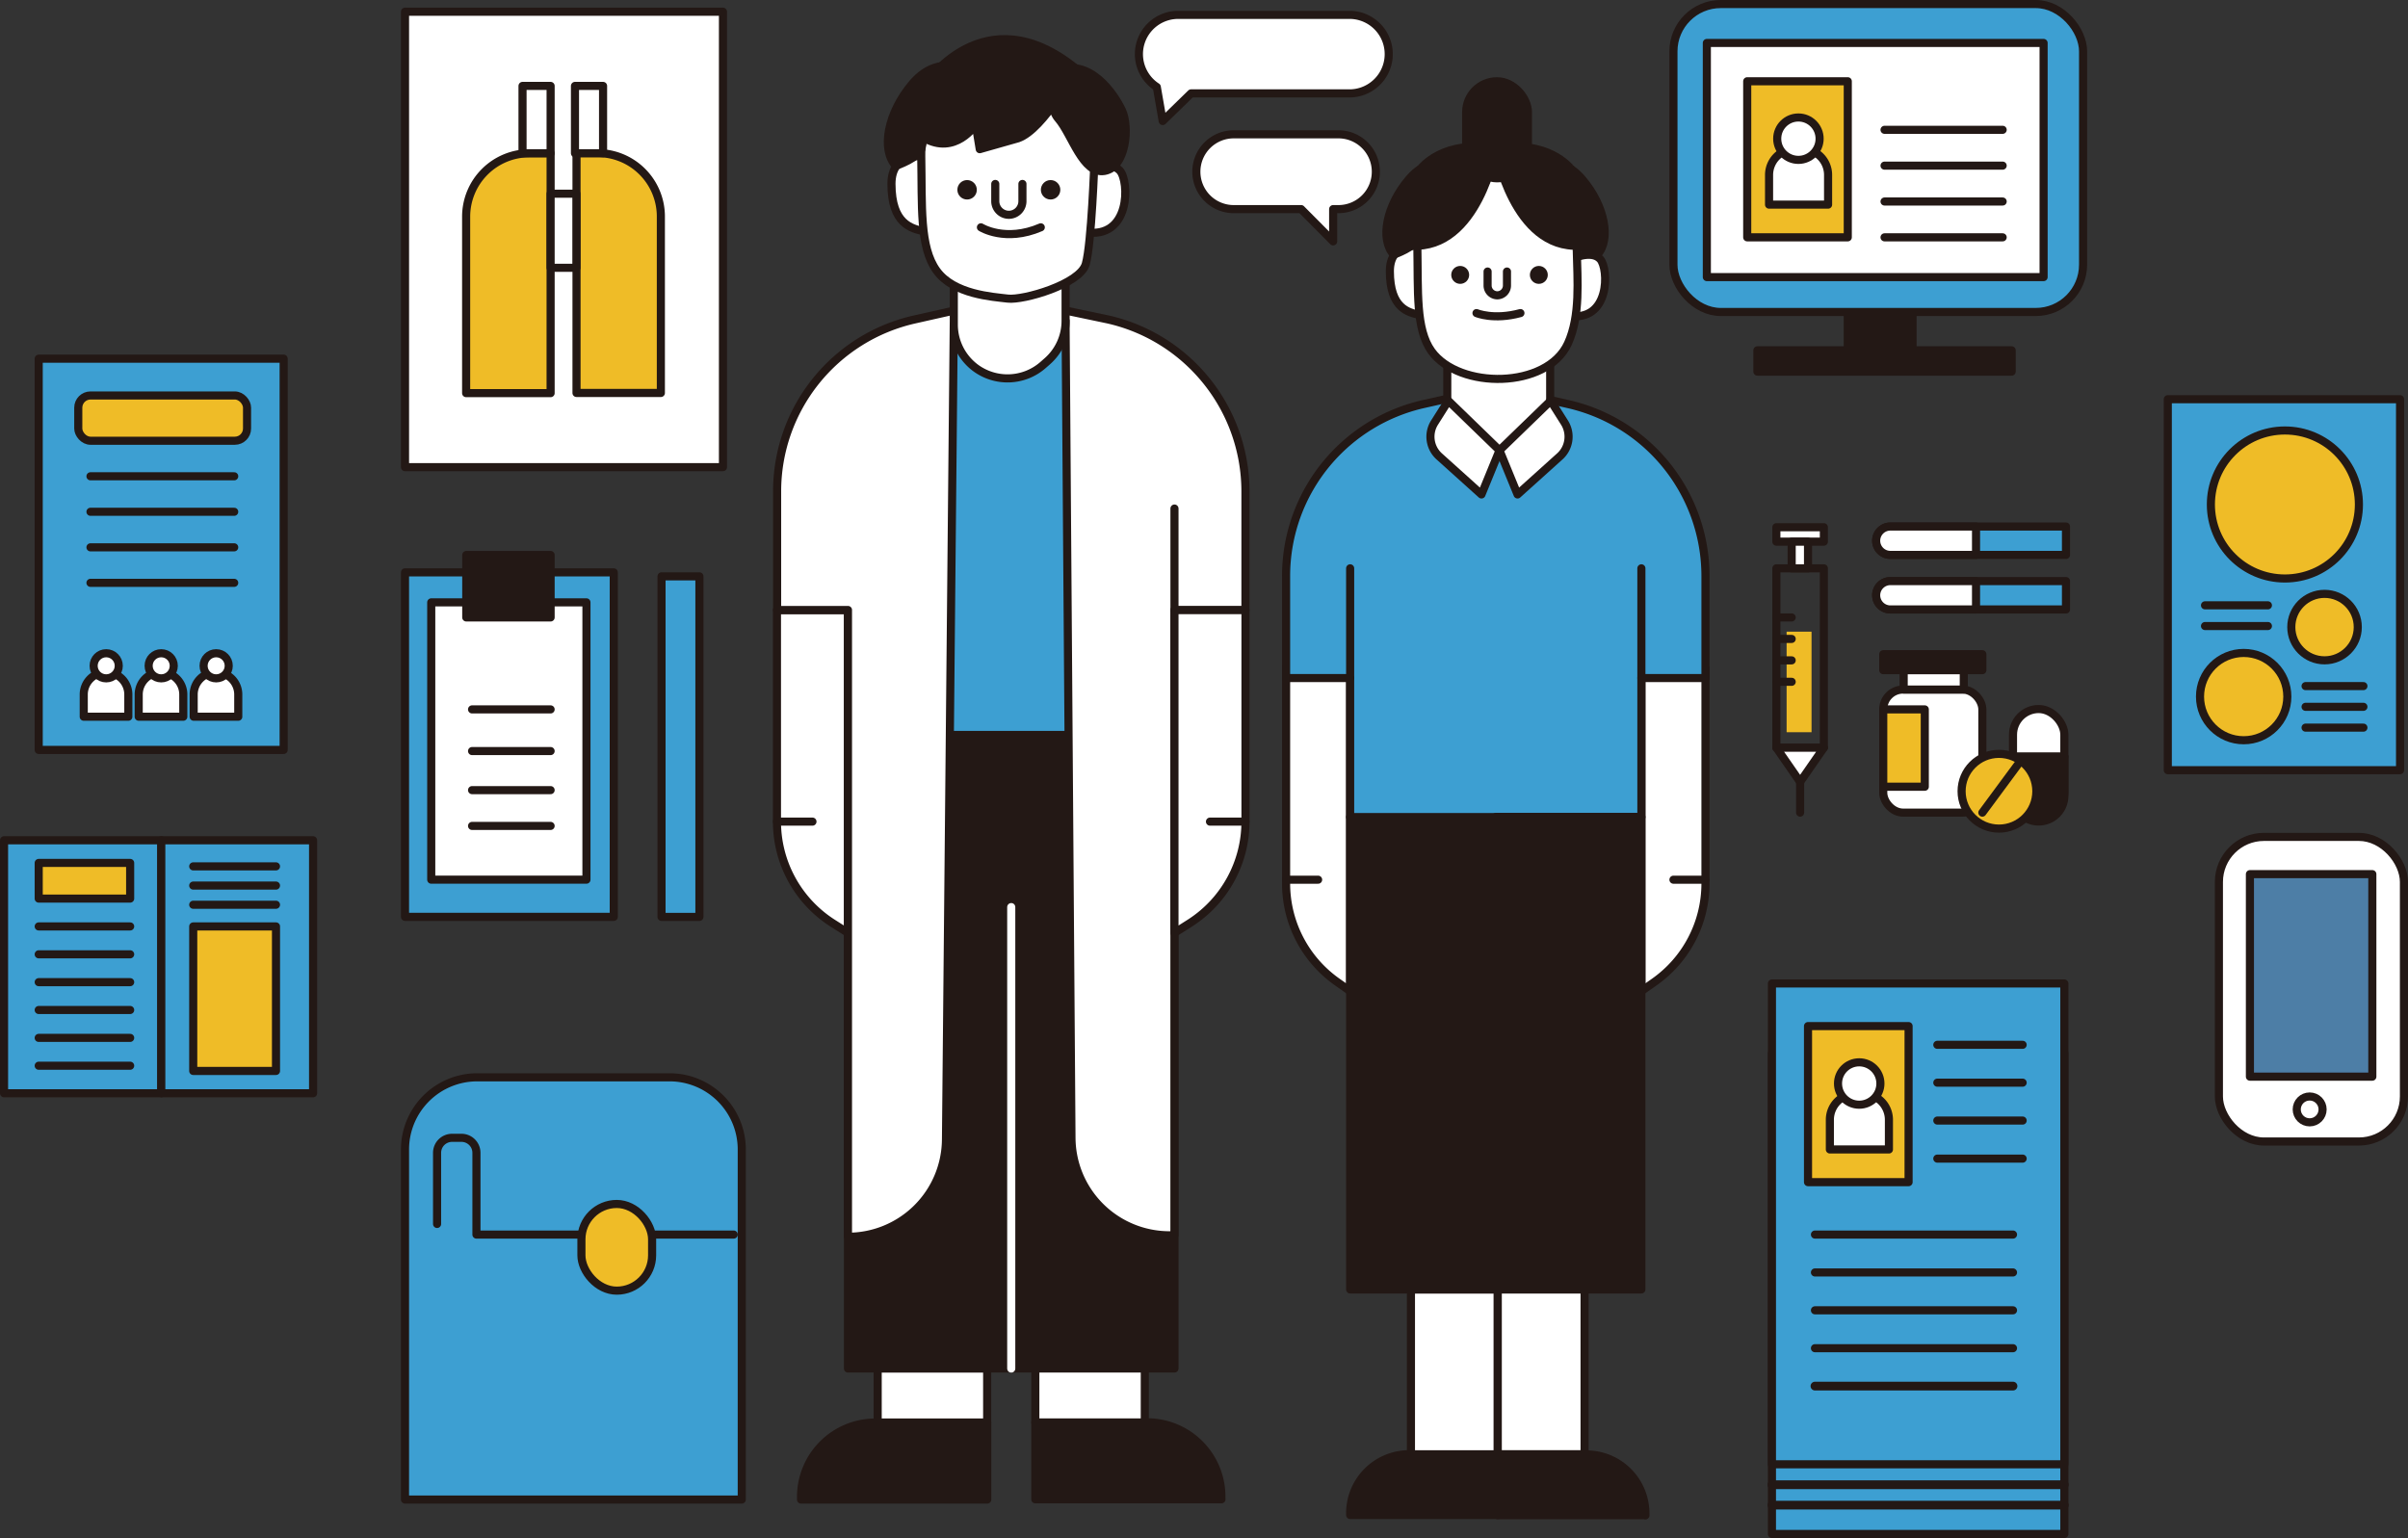 <svg id="圖層_1" data-name="圖層 1" xmlns="http://www.w3.org/2000/svg" viewBox="0 0 594.07 379.5"><rect x="0" y="0" width="594.07" height="379.5" fill="#333333" stroke="none"/><rect x="440.77" y="155.86" width="6.15" height="24.81" fill="#efbc27"/><rect x="438.24" y="130.09" width="11.72" height="3.56" stroke-width="2" stroke="#231815" stroke-linecap="round" stroke-linejoin="round" fill="#fff"/><rect x="438.24" y="140.23" width="11.72" height="44.26" stroke-width="2" stroke="#231815" stroke-linecap="round" stroke-linejoin="round" fill="none"/><rect x="442.02" y="133.65" width="4.03" height="6.58" stroke-width="2" stroke="#231815" stroke-linecap="round" stroke-linejoin="round" fill="#fff"/><polygon points="438.24 184.49 444.1 192.94 449.96 184.49 438.24 184.49" fill="#fff" stroke="#231815" stroke-linecap="round" stroke-linejoin="round" stroke-width="2"/><line x1="444.1" y1="192.94" x2="444.1" y2="200.51" fill="#fff" stroke="#231815" stroke-linecap="round" stroke-linejoin="round" stroke-width="2"/><line x1="438.24" y1="152.35" x2="442.02" y2="152.35" fill="#fff" stroke="#231815" stroke-linecap="round" stroke-linejoin="round" stroke-width="2"/><line x1="438.24" y1="157.65" x2="442.02" y2="157.65" fill="#fff" stroke="#231815" stroke-linecap="round" stroke-linejoin="round" stroke-width="2"/><line x1="438.24" y1="162.94" x2="442.02" y2="162.94" fill="#fff" stroke="#231815" stroke-linecap="round" stroke-linejoin="round" stroke-width="2"/><line x1="438.24" y1="168.23" x2="442.02" y2="168.23" fill="#fff" stroke="#231815" stroke-linecap="round" stroke-linejoin="round" stroke-width="2"/><rect x="464.61" y="170.14" width="24.45" height="30.37" rx="4.9" stroke-width="2" stroke="#231815" stroke-linecap="round" stroke-linejoin="round" fill="#fff"/><rect x="464.61" y="161.42" width="24.45" height="3.94" stroke-width="2" stroke="#231815" stroke-linecap="round" stroke-linejoin="round" fill="#231815"/><rect x="437.15" y="259.87" width="72.14" height="118.63" stroke-width="2" stroke="#231815" stroke-linecap="round" stroke-linejoin="round" fill="#3d9fd2"/><rect x="437.15" y="242.67" width="72.14" height="118.63" stroke-width="2" stroke="#231815" stroke-linecap="round" stroke-linejoin="round" fill="#3d9fd2"/><rect x="412.85" y="1" width="101.06" height="75.98" rx="11.67" stroke-width="2" stroke="#231815" stroke-linecap="round" stroke-linejoin="round" fill="#3d9fd2"/><rect x="99.92" y="2.89" width="78.44" height="112.37" stroke-width="2" stroke="#231815" stroke-linecap="round" stroke-linejoin="round" fill="#fff"/><rect x="99.92" y="141.23" width="51.5" height="85" stroke-width="2" stroke="#231815" stroke-linecap="round" stroke-linejoin="round" fill="#3d9fd2"/><rect x="163.2" y="142.21" width="9.35" height="84.03" stroke-width="2" stroke="#231815" stroke-linecap="round" stroke-linejoin="round" fill="#3d9fd2"/><path d="M117.73,265.82H165.2A17.81,17.81,0,0,1,183,283.64V370a0,0,0,0,1,0,0H99.92a0,0,0,0,1,0,0V283.64A17.81,17.81,0,0,1,117.73,265.82Z" fill="#3d9fd2" stroke="#231815" stroke-linecap="round" stroke-linejoin="round" stroke-width="2"/><rect x="421.09" y="10.6" width="83.08" height="57.77" stroke-width="2" stroke="#231815" stroke-linecap="round" stroke-linejoin="round" fill="#fff"/><rect x="431.05" y="20.05" width="24.81" height="38.51" stroke-width="2" stroke="#231815" stroke-linecap="round" stroke-linejoin="round" fill="#efbc27"/><rect x="433.56" y="86.44" width="62.73" height="5.26" stroke-width="2" stroke="#231815" stroke-linecap="round" stroke-linejoin="round" fill="#231815"/><rect x="455.85" y="77.71" width="15.99" height="8.73" stroke-width="2" stroke="#231815" stroke-linecap="round" stroke-linejoin="round" fill="#231815"/><line x1="464.93" y1="32.03" x2="494.07" y2="32.03" fill="none" stroke="#231815" stroke-linecap="round" stroke-linejoin="round" stroke-width="2"/><line x1="464.93" y1="40.87" x2="494.07" y2="40.87" fill="none" stroke="#231815" stroke-linecap="round" stroke-linejoin="round" stroke-width="2"/><line x1="464.93" y1="49.72" x2="494.07" y2="49.72" fill="none" stroke="#231815" stroke-linecap="round" stroke-linejoin="round" stroke-width="2"/><line x1="464.93" y1="58.56" x2="494.07" y2="58.56" fill="none" stroke="#231815" stroke-linecap="round" stroke-linejoin="round" stroke-width="2"/><path d="M442.85,36.75h1.75A6.41,6.41,0,0,1,451,43.16v7.33a0,0,0,0,1,0,0H436.44a0,0,0,0,1,0,0V43.16A6.41,6.41,0,0,1,442.85,36.75Z" fill="#fff" stroke="#231815" stroke-linecap="round" stroke-linejoin="round" stroke-width="2"/><circle cx="443.68" cy="34.22" r="5.23" fill="#fff" stroke="#231815" stroke-linecap="round" stroke-linejoin="round" stroke-width="2"/><rect x="446.05" y="253.18" width="24.81" height="38.51" stroke-width="2" stroke="#231815" stroke-linecap="round" stroke-linejoin="round" fill="#efbc27"/><path d="M457.85,269.88h1.75a6.41,6.41,0,0,1,6.41,6.41v7.33a0,0,0,0,1,0,0H451.44a0,0,0,0,1,0,0v-7.33A6.41,6.41,0,0,1,457.85,269.88Z" fill="#fff" stroke="#231815" stroke-linecap="round" stroke-linejoin="round" stroke-width="2"/><circle cx="458.68" cy="267.35" r="5.23" fill="#fff" stroke="#231815" stroke-linecap="round" stroke-linejoin="round" stroke-width="2"/><rect x="469.65" y="165.37" width="14.83" height="4.77" stroke-width="2" stroke="#231815" stroke-linecap="round" stroke-linejoin="round" fill="#fff"/><rect x="496.62" y="174.95" width="12.67" height="26.81" rx="6.34" stroke-width="2" stroke="#231815" stroke-linecap="round" stroke-linejoin="round" fill="#fff"/><line x1="496.62" y1="186.69" x2="509.29" y2="186.69" fill="none" stroke="#231815" stroke-linecap="round" stroke-linejoin="round" stroke-width="2"/><rect x="464.61" y="175.04" width="10.25" height="19.08" stroke-width="2" stroke="#231815" stroke-linecap="round" stroke-linejoin="round" fill="#efbc27"/><path d="M466.37,129.92h43.32a0,0,0,0,1,0,0v7a0,0,0,0,1,0,0H466.37a3.51,3.51,0,0,1-3.51-3.51v0A3.51,3.51,0,0,1,466.37,129.92Z" fill="#3d9fd2" stroke="#231815" stroke-linecap="round" stroke-linejoin="round" stroke-width="2"/><path d="M466.37,129.92h21.13a0,0,0,0,1,0,0v7a0,0,0,0,1,0,0H466.37a3.51,3.51,0,0,1-3.51-3.51v0A3.51,3.51,0,0,1,466.37,129.92Z" fill="#fff" stroke="#231815" stroke-linecap="round" stroke-linejoin="round" stroke-width="2"/><path d="M466.37,143.38h43.32a0,0,0,0,1,0,0v7a0,0,0,0,1,0,0H466.37a3.51,3.51,0,0,1-3.51-3.51v0A3.51,3.51,0,0,1,466.37,143.38Z" fill="#3d9fd2" stroke="#231815" stroke-linecap="round" stroke-linejoin="round" stroke-width="2"/><path d="M466.37,143.38h21.13a0,0,0,0,1,0,0v7a0,0,0,0,1,0,0H466.37a3.51,3.51,0,0,1-3.51-3.51v0A3.51,3.51,0,0,1,466.37,143.38Z" fill="#fff" stroke="#231815" stroke-linecap="round" stroke-linejoin="round" stroke-width="2"/><line x1="437.15" y1="366.35" x2="509.29" y2="366.35" fill="none" stroke="#231815" stroke-linecap="round" stroke-linejoin="round" stroke-width="2.16"/><line x1="437.15" y1="371.38" x2="509.29" y2="371.38" fill="none" stroke="#231815" stroke-linecap="round" stroke-linejoin="round" stroke-width="2.16"/><line x1="447.76" y1="304.62" x2="496.62" y2="304.62" fill="none" stroke="#231815" stroke-linecap="round" stroke-linejoin="round" stroke-width="2"/><line x1="447.76" y1="313.97" x2="496.62" y2="313.97" fill="none" stroke="#231815" stroke-linecap="round" stroke-linejoin="round" stroke-width="2"/><line x1="447.76" y1="323.31" x2="496.62" y2="323.31" fill="none" stroke="#231815" stroke-linecap="round" stroke-linejoin="round" stroke-width="2"/><line x1="477.95" y1="257.8" x2="499" y2="257.8" fill="#fff" stroke="#231815" stroke-linecap="round" stroke-linejoin="round" stroke-width="2"/><line x1="477.95" y1="267.14" x2="499" y2="267.14" fill="#fff" stroke="#231815" stroke-linecap="round" stroke-linejoin="round" stroke-width="2"/><line x1="477.95" y1="276.49" x2="499" y2="276.49" fill="#fff" stroke="#231815" stroke-linecap="round" stroke-linejoin="round" stroke-width="2"/><line x1="477.95" y1="285.88" x2="499" y2="285.88" fill="#fff" stroke="#231815" stroke-linecap="round" stroke-linejoin="round" stroke-width="2"/><line x1="447.76" y1="332.66" x2="496.62" y2="332.66" fill="none" stroke="#231815" stroke-linecap="round" stroke-linejoin="round" stroke-width="2"/><line x1="447.76" y1="342.01" x2="496.62" y2="342.01" fill="none" stroke="#231815" stroke-linecap="round" stroke-linejoin="round" stroke-width="2.16"/><path d="M130.67,37.82h5.17a0,0,0,0,1,0,0V97a0,0,0,0,1,0,0H115a0,0,0,0,1,0,0V53.46A15.64,15.64,0,0,1,130.67,37.82Z" fill="#efbc27" stroke="#231815" stroke-linecap="round" stroke-linejoin="round" stroke-width="2"/><path d="M142.21,37.82H163a0,0,0,0,1,0,0V97a0,0,0,0,1,0,0h-5.17a15.64,15.64,0,0,1-15.64-15.64V37.82a0,0,0,0,1,0,0Z" transform="translate(305.23 134.78) rotate(-180)" fill="#efbc27" stroke="#231815" stroke-linecap="round" stroke-linejoin="round" stroke-width="2"/><rect x="128.91" y="21.2" width="6.93" height="16.62" stroke-width="2" stroke="#231815" stroke-linecap="round" stroke-linejoin="round" fill="#fff"/><rect x="141.85" y="21.2" width="6.93" height="16.62" stroke-width="2" stroke="#231815" stroke-linecap="round" stroke-linejoin="round" fill="#fff"/><rect x="135.84" y="47.8" width="6.36" height="18.27" stroke-width="2" stroke="#231815" stroke-linecap="round" stroke-linejoin="round" fill="#fff"/><rect x="106.39" y="148.63" width="38.29" height="68.42" stroke-width="2" stroke="#231815" stroke-linecap="round" stroke-linejoin="round" fill="#fff"/><rect x="115.03" y="136.94" width="20.81" height="15.41" stroke-width="2" stroke="#231815" stroke-linecap="round" stroke-linejoin="round" fill="#231815"/><line x1="116.46" y1="175.04" x2="135.84" y2="175.04" fill="none" stroke="#231815" stroke-linecap="round" stroke-linejoin="round" stroke-width="2"/><line x1="116.46" y1="185.32" x2="135.84" y2="185.32" fill="none" stroke="#231815" stroke-linecap="round" stroke-linejoin="round" stroke-width="2"/><line x1="116.46" y1="194.96" x2="135.84" y2="194.96" fill="none" stroke="#231815" stroke-linecap="round" stroke-linejoin="round" stroke-width="2"/><line x1="116.46" y1="203.79" x2="135.84" y2="203.79" fill="none" stroke="#231815" stroke-linecap="round" stroke-linejoin="round" stroke-width="2"/><path d="M181,304.62H117.54V284.45a3.7,3.7,0,0,0-3.71-3.7h-2.3a3.7,3.7,0,0,0-3.7,3.7V302" fill="none" stroke="#231815" stroke-linecap="round" stroke-linejoin="round" stroke-width="2"/><rect x="143.44" y="297.07" width="17.44" height="21.39" rx="8.72" stroke-width="2" stroke="#231815" stroke-linecap="round" stroke-linejoin="round" fill="#efbc27"/><path d="M496.62,186.69h12.67a0,0,0,0,1,0,0v9.67a6.34,6.34,0,0,1-6.34,6.34h0a6.34,6.34,0,0,1-6.34-6.34v-9.67A0,0,0,0,1,496.62,186.69Z" fill="#231815" stroke="#231815" stroke-linecap="round" stroke-linejoin="round" stroke-width="2"/><circle cx="493.16" cy="195.23" r="9.22" fill="#efbc27" stroke="#231815" stroke-linecap="round" stroke-linejoin="round" stroke-width="2"/><line x1="498.5" y1="187.73" x2="489.06" y2="200.51" fill="none" stroke="#231815" stroke-linecap="round" stroke-linejoin="round" stroke-width="2"/><rect x="227.28" y="79.96" width="42.73" height="101.39" stroke-width="2" stroke="#231815" stroke-linecap="round" stroke-linejoin="round" fill="#3d9fd2"/><rect x="209.2" y="182.13" width="40.27" height="155.54" stroke-width="2" stroke="#231815" stroke-linecap="round" stroke-linejoin="round" fill="#231815"/><path d="M216,351h27.56a0,0,0,0,1,0,0v19a0,0,0,0,1,0,0H197.62a0,0,0,0,1,0,0v-.62A18.35,18.35,0,0,1,216,351Z" fill="#231815" stroke="#231815" stroke-linecap="round" stroke-linejoin="round" stroke-width="2"/><rect x="216.53" y="337.68" width="27.01" height="13.31" stroke-width="2" stroke="#231815" stroke-linecap="round" stroke-linejoin="round" fill="#fff"/><rect x="249.48" y="182.13" width="40.27" height="155.54" stroke-width="2" stroke="#231815" stroke-linecap="round" stroke-linejoin="round" fill="#231815"/><path d="M255.41,351h45.92a0,0,0,0,1,0,0v19a0,0,0,0,1,0,0H273.77a18.35,18.35,0,0,1-18.35-18.35V351A0,0,0,0,1,255.41,351Z" transform="translate(556.75 720.94) rotate(-180)" fill="#231815" stroke="#231815" stroke-linecap="round" stroke-linejoin="round" stroke-width="2"/><rect x="255.41" y="337.68" width="27.01" height="13.31" transform="translate(537.84 688.66) rotate(-180)" stroke-width="2" stroke="#231815" stroke-linecap="round" stroke-linejoin="round" fill="#fff"/><line x1="249.48" y1="223.82" x2="249.48" y2="337.68" fill="none" stroke="#fff" stroke-linecap="round" stroke-linejoin="round" stroke-width="2"/><line x1="209.2" y1="150.55" x2="209.2" y2="125.48" fill="#fff" stroke="#231815" stroke-linecap="round" stroke-linejoin="round" stroke-width="2"/><path d="M191.68,150.55v52.18h0a29.72,29.72,0,0,0,13.8,25.09l3.72,2.36V150.55Z" fill="#fff" stroke="#231815" stroke-linecap="round" stroke-linejoin="round" stroke-width="2"/><line x1="191.68" y1="202.73" x2="200.44" y2="202.73" fill="none" stroke="#231815" stroke-linecap="round" stroke-linejoin="round" stroke-width="2"/><path d="M296.67,92.82h0a43.45,43.45,0,0,0-23.33-14l-24.69-5.18-23,5.18a43.46,43.46,0,0,0-33.93,42.41v29.28H209.2V305.16h0a24.18,24.18,0,0,0,24.18-24l1.92-201.14,27.58-.87,1.46,201.65a24.18,24.18,0,0,0,24.18,24h1.22V150.55h17.52V121.27A43.46,43.46,0,0,0,296.67,92.82Z" fill="#fff" stroke="#231815" stroke-linecap="round" stroke-linejoin="round" stroke-width="2"/><line x1="289.75" y1="150.55" x2="289.75" y2="125.48" fill="#fff" stroke="#231815" stroke-linecap="round" stroke-linejoin="round" stroke-width="2"/><path d="M307.27,150.55v52.18h0a29.72,29.72,0,0,1-13.8,25.09l-3.72,2.36V150.55Z" fill="#fff" stroke="#231815" stroke-linecap="round" stroke-linejoin="round" stroke-width="2"/><line x1="307.27" y1="202.73" x2="298.51" y2="202.73" fill="none" stroke="#231815" stroke-linecap="round" stroke-linejoin="round" stroke-width="2"/><path d="M235.31,68.1v12a13.31,13.31,0,0,0,5.19,10.54h0A13.29,13.29,0,0,0,257.4,90l1-.88a13.27,13.27,0,0,0,4.49-10V66.56l-25.63,3.09" fill="#fff" stroke="#231815" stroke-linecap="round" stroke-linejoin="round" stroke-width="2"/><path d="M268.55,42.11s5.36-2.6,7.73,0,2.74,17.11-8.71,15.16" fill="#fff" stroke="#231815" stroke-linecap="round" stroke-linejoin="round" stroke-width="2"/><path d="M227.29,38.55s-7.34-.92-7.36,6.79c0,10.06,5,11,7.95,11.74" fill="#fff" stroke="#231815" stroke-linecap="round" stroke-linejoin="round" stroke-width="2"/><path d="M270,39.74s-.71,20.41-2.13,25.4-15.43,9-19.23,8.54-13.29-1-17.56-6.88-3.56-15.91-3.8-28.25,10-21.6,10-21.6,17.09-3.32,24.74,1.49S270,39.74,270,39.74Z" fill="#fff" stroke="#231815" stroke-linecap="round" stroke-linejoin="round" stroke-width="2"/><path d="M260.32,17.57s-2.59,7.81.79,11.73,6,13.79,11.38,12.88,6.24-10.93,4.29-15S268.78,14,260.32,17.57Z" fill="#231815" stroke="#231815" stroke-linecap="round" stroke-linejoin="round" stroke-width="2"/><path d="M237.26,17S231,13.63,225,20.75s-7.73,16.14-4,20.18c0,0,6.08-2.1,6.39-4.52S231.32,19.8,237.26,17Z" fill="#231815" stroke="#231815" stroke-linecap="round" stroke-linejoin="round" stroke-width="2"/><circle cx="238.59" cy="46.83" r="2.4" fill="#231815"/><circle cx="259.19" cy="46.83" r="2.4" fill="#231815"/><path d="M228.12,21s14.53-22.53,37.32-4.09c0,0-7.84,15-14.3,17.22l-9.43,2.68-1-6.08s-5,7.81-12.84,3.27S228.12,21,228.12,21Z" fill="#231815" stroke="#231815" stroke-linecap="round" stroke-linejoin="round" stroke-width="2"/><path d="M347.65,358.82h21.86a0,0,0,0,1,0,0v15a0,0,0,0,1,0,0H333.09a0,0,0,0,1,0,0v-.49A14.56,14.56,0,0,1,347.65,358.82Z" fill="#231815" stroke="#231815" stroke-linecap="round" stroke-linejoin="round" stroke-width="2"/><rect x="348.09" y="318.16" width="21.42" height="40.67" stroke-width="2" stroke="#231815" stroke-linecap="round" stroke-linejoin="round" fill="#fff"/><path d="M369.51,358.82h36.42a0,0,0,0,1,0,0v15a0,0,0,0,1,0,0H384.07a14.56,14.56,0,0,1-14.56-14.56v-.49A0,0,0,0,1,369.51,358.82Z" transform="translate(775.44 732.69) rotate(-180)" fill="#231815" stroke="#231815" stroke-linecap="round" stroke-linejoin="round" stroke-width="2"/><rect x="369.51" y="318.16" width="21.42" height="40.67" transform="translate(760.44 676.98) rotate(-180)" stroke-width="2" stroke="#231815" stroke-linecap="round" stroke-linejoin="round" fill="#fff"/><path d="M317.29,164.87V218a29.71,29.71,0,0,0,12.62,24.31l3.18,2.24V164.87Z" fill="#fff" stroke="#231815" stroke-linecap="round" stroke-linejoin="round" stroke-width="2"/><line x1="317.29" y1="217.06" x2="325.19" y2="217.06" fill="none" stroke="#231815" stroke-linecap="round" stroke-linejoin="round" stroke-width="2"/><path d="M420.75,164.87V218a29.71,29.71,0,0,1-12.62,24.31l-3.19,2.24V164.87Z" fill="#fff" stroke="#231815" stroke-linecap="round" stroke-linejoin="round" stroke-width="2"/><line x1="420.75" y1="217.06" x2="412.85" y2="217.06" fill="none" stroke="#231815" stroke-linecap="round" stroke-linejoin="round" stroke-width="2"/><rect x="333.09" y="201.58" width="35.92" height="116.58" stroke-width="2" stroke="#231815" stroke-linecap="round" stroke-linejoin="round" fill="#231815"/><path d="M410.56,114.15h0A43.48,43.48,0,0,0,386.84,99.7l-17.82-4-17.83,4a43.55,43.55,0,0,0-23.72,14.45h0a43.48,43.48,0,0,0-10.18,28v25.16h15.8v34.3h71.85v-34.3h15.81V142.12A43.49,43.49,0,0,0,410.56,114.15Z" fill="#3d9fd2" stroke="#231815" stroke-linecap="round" stroke-linejoin="round" stroke-width="2"/><rect x="369.02" y="201.58" width="35.92" height="116.58" transform="translate(773.96 519.74) rotate(-180)" stroke-width="2" stroke="#231815" stroke-linecap="round" stroke-linejoin="round" fill="#231815"/><path d="M357.05,87.86v11a12.25,12.25,0,0,0,4.78,9.7h0a12.24,12.24,0,0,0,15.56-.53l.92-.8a12.26,12.26,0,0,0,4.13-9.18V86.44l-23.59,2.84" fill="#fff" stroke="#231815" stroke-linecap="round" stroke-linejoin="round" stroke-width="2"/><path d="M387.66,63.93s4.93-2.39,7.11,0,2.52,15.75-8,13.95" fill="#fff" stroke="#231815" stroke-linecap="round" stroke-linejoin="round" stroke-width="2"/><path d="M349.67,60.65s-6.76-.85-6.78,6.25c0,9.27,4.58,10.17,7.32,10.81" fill="#fff" stroke="#231815" stroke-linecap="round" stroke-linejoin="round" stroke-width="2"/><path d="M389,61.75c.16,7.31.94,16.17-2.18,23C381.67,96,360,96.14,353.16,86.66c-3.93-5.47-3.27-14.64-3.49-26s9.18-19.88,9.18-19.88,15.73-3.06,22.78,1.36S389,61.73,389,61.75Z" fill="#fff" stroke="#231815" stroke-linecap="round" stroke-linejoin="round" stroke-width="2"/><path d="M358.85,40.77s-5.74-3.06-11.31,3.5-7.13,14.85-3.7,18.57c0,0,5.6-1.93,5.89-4.16S353.38,43.39,358.85,40.77Z" fill="#231815" stroke="#231815" stroke-linecap="round" stroke-linejoin="round" stroke-width="2"/><circle cx="360.24" cy="67.83" r="2.21" fill="#231815"/><circle cx="379.64" cy="67.83" r="2.21" fill="#231815"/><path d="M364.26,77.25s4.21,1.8,10.84,0" fill="#fff" stroke="#231815" stroke-linecap="round" stroke-linejoin="round" stroke-width="2"/><path d="M371.78,67v3.46a2.42,2.42,0,0,1-2.4,2.41h0A2.42,2.42,0,0,1,367,70.47V67" fill="#fff" stroke="#231815" stroke-linecap="round" stroke-linejoin="round" stroke-width="2"/><path d="M369,36.92s-4.37,24.65-20.71,23.7l2.19-19S356.31,34.06,369,36.92Z" fill="#231815" stroke="#231815" stroke-linecap="round" stroke-linejoin="round" stroke-width="2"/><path d="M379.08,40.77s5.74-3.06,11.31,3.5,7.12,14.85,3.7,18.57c0,0-5.6-1.93-5.89-4.16S384.54,43.39,379.08,40.77Z" fill="#231815" stroke="#231815" stroke-linecap="round" stroke-linejoin="round" stroke-width="2"/><path d="M369,36.92s4.38,24.65,20.72,23.7l-2.19-19S381.62,34.06,369,36.92Z" fill="#231815" stroke="#231815" stroke-linecap="round" stroke-linejoin="round" stroke-width="2"/><rect x="361.71" y="20.05" width="15.24" height="23.95" rx="7.62" stroke-width="2" stroke="#231815" stroke-linecap="round" stroke-linejoin="round" fill="#231815"/><path d="M357.31,98.88l12.63,12.24L365.49,122l-10.35-9.32a6.54,6.54,0,0,1-1.2-8.46Z" fill="#fff" stroke="#231815" stroke-linecap="round" stroke-linejoin="round" stroke-width="2"/><path d="M382.57,98.88l-12.63,12.24L374.39,122l10.35-9.32a6.54,6.54,0,0,0,1.2-8.46Z" fill="#fff" stroke="#231815" stroke-linecap="round" stroke-linejoin="round" stroke-width="2"/><line x1="333.09" y1="167.28" x2="333.09" y2="140.23" fill="none" stroke="#231815" stroke-linecap="round" stroke-linejoin="round" stroke-width="2"/><line x1="404.94" y1="167.28" x2="404.94" y2="140.23" fill="none" stroke="#231815" stroke-linecap="round" stroke-linejoin="round" stroke-width="2"/><path d="M333.21,3.67H290.67a9.68,9.68,0,0,0-5.28,17.8l1.46,8.39,7-6.82h39.38a9.69,9.69,0,0,0,0-19.37Z" fill="#fff" stroke="#231815" stroke-linecap="round" stroke-linejoin="round" stroke-width="2"/><path d="M304.37,33.14H330.2a9.23,9.23,0,0,1,9.23,9.23h0a9.23,9.23,0,0,1-9.23,9.23h-1.3v7.95L321,51.6H304.37a9.22,9.22,0,0,1-9.22-9.23h0A9.22,9.22,0,0,1,304.37,33.14Z" fill="#fff" stroke="#231815" stroke-linecap="round" stroke-linejoin="round" stroke-width="2"/><path d="M252.24,45.39V49.6A3.36,3.36,0,0,1,248.89,53h0a3.36,3.36,0,0,1-3.35-3.35V45.39" fill="#fff" stroke="#231815" stroke-linecap="round" stroke-linejoin="round" stroke-width="2"/><path d="M242,56.09s6,3.78,14.77,0" fill="#fff" stroke="#231815" stroke-linecap="round" stroke-linejoin="round" stroke-width="2"/><rect x="547.42" y="206.5" width="45.65" height="75.16" rx="11.11" stroke-width="2" stroke="#231815" stroke-linecap="round" stroke-linejoin="round" fill="#fff"/><rect x="555.07" y="215.69" width="30.2" height="49.97" stroke-width="2" stroke="#231815" stroke-linecap="round" stroke-linejoin="round" fill="#4d7ea6"/><circle cx="569.81" cy="273.74" r="3.19" fill="#fff" stroke="#231815" stroke-linecap="round" stroke-linejoin="round" stroke-width="2"/><rect x="1" y="207.33" width="38.79" height="62.42" stroke-width="2" stroke="#231815" stroke-linecap="round" stroke-linejoin="round" fill="#3d9fd2"/><rect x="39.79" y="207.33" width="37.45" height="62.42" stroke-width="2" stroke="#231815" stroke-linecap="round" stroke-linejoin="round" fill="#3d9fd2"/><rect x="9.55" y="212.92" width="22.56" height="8.8" stroke-width="2" stroke="#231815" stroke-linecap="round" stroke-linejoin="round" fill="#efbc27"/><line x1="9.55" y1="228.59" x2="32.11" y2="228.59" fill="none" stroke="#231815" stroke-linecap="round" stroke-linejoin="round" stroke-width="2"/><line x1="9.55" y1="235.47" x2="32.11" y2="235.47" fill="none" stroke="#231815" stroke-linecap="round" stroke-linejoin="round" stroke-width="2"/><line x1="9.55" y1="242.34" x2="32.11" y2="242.34" fill="none" stroke="#231815" stroke-linecap="round" stroke-linejoin="round" stroke-width="2"/><line x1="9.55" y1="249.21" x2="32.11" y2="249.21" fill="none" stroke="#231815" stroke-linecap="round" stroke-linejoin="round" stroke-width="2"/><line x1="9.55" y1="256.09" x2="32.11" y2="256.09" fill="none" stroke="#231815" stroke-linecap="round" stroke-linejoin="round" stroke-width="2"/><line x1="9.55" y1="262.96" x2="32.11" y2="262.96" fill="none" stroke="#231815" stroke-linecap="round" stroke-linejoin="round" stroke-width="2"/><rect x="47.67" y="228.59" width="20.42" height="35.66" stroke-width="2" stroke="#231815" stroke-linecap="round" stroke-linejoin="round" fill="#efbc27"/><line x1="47.67" y1="213.77" x2="68.09" y2="213.77" fill="none" stroke="#231815" stroke-linecap="round" stroke-linejoin="round" stroke-width="2"/><line x1="47.67" y1="218.51" x2="68.09" y2="218.51" fill="none" stroke="#231815" stroke-linecap="round" stroke-linejoin="round" stroke-width="2"/><line x1="47.67" y1="223.24" x2="68.09" y2="223.24" fill="none" stroke="#231815" stroke-linecap="round" stroke-linejoin="round" stroke-width="2"/><rect x="9.55" y="88.5" width="60.43" height="96.54" stroke-width="2" stroke="#231815" stroke-linecap="round" stroke-linejoin="round" fill="#3d9fd2"/><rect x="19.31" y="97.58" width="41.64" height="11.17" rx="3.02" stroke-width="2" stroke="#231815" stroke-linecap="round" stroke-linejoin="round" fill="#efbc27"/><line x1="22.32" y1="117.52" x2="57.78" y2="117.52" fill="none" stroke="#231815" stroke-linecap="round" stroke-linejoin="round" stroke-width="2"/><line x1="22.32" y1="126.28" x2="57.78" y2="126.28" fill="none" stroke="#231815" stroke-linecap="round" stroke-linejoin="round" stroke-width="2"/><line x1="22.32" y1="135.05" x2="57.78" y2="135.05" fill="none" stroke="#231815" stroke-linecap="round" stroke-linejoin="round" stroke-width="2"/><line x1="22.32" y1="143.81" x2="57.78" y2="143.81" fill="none" stroke="#231815" stroke-linecap="round" stroke-linejoin="round" stroke-width="2"/><path d="M26.18,165.88h0a5.48,5.48,0,0,1,5.48,5.48v5.48a0,0,0,0,1,0,0h-11a0,0,0,0,1,0,0v-5.48A5.48,5.48,0,0,1,26.18,165.88Z" fill="#fff" stroke="#231815" stroke-linecap="round" stroke-linejoin="round" stroke-width="2"/><circle cx="26.2" cy="164.28" r="3.1" fill="#fff" stroke="#231815" stroke-linecap="round" stroke-linejoin="round" stroke-width="2"/><path d="M39.74,165.88h0a5.48,5.48,0,0,1,5.48,5.48v5.48a0,0,0,0,1,0,0h-11a0,0,0,0,1,0,0v-5.48A5.48,5.48,0,0,1,39.74,165.88Z" fill="#fff" stroke="#231815" stroke-linecap="round" stroke-linejoin="round" stroke-width="2"/><circle cx="39.77" cy="164.28" r="3.1" fill="#fff" stroke="#231815" stroke-linecap="round" stroke-linejoin="round" stroke-width="2"/><path d="M53.3,165.88h0a5.48,5.48,0,0,1,5.48,5.48v5.48a0,0,0,0,1,0,0h-11a0,0,0,0,1,0,0v-5.48A5.48,5.48,0,0,1,53.3,165.88Z" fill="#fff" stroke="#231815" stroke-linecap="round" stroke-linejoin="round" stroke-width="2"/><circle cx="53.33" cy="164.28" r="3.1" fill="#fff" stroke="#231815" stroke-linecap="round" stroke-linejoin="round" stroke-width="2"/><rect x="534.81" y="98.5" width="57.3" height="91.54" stroke-width="2" stroke="#231815" stroke-linecap="round" stroke-linejoin="round" fill="#3d9fd2"/><circle cx="563.7" cy="124.48" r="18.26" fill="#efbc27" stroke="#231815" stroke-linecap="round" stroke-linejoin="round" stroke-width="2"/><circle cx="553.53" cy="171.88" r="10.77" fill="#efbc27" stroke="#231815" stroke-linecap="round" stroke-linejoin="round" stroke-width="2"/><circle cx="573.48" cy="154.73" r="8.2" fill="#efbc27" stroke="#231815" stroke-linecap="round" stroke-linejoin="round" stroke-width="2"/><line x1="543.99" y1="149.36" x2="559.51" y2="149.36" fill="none" stroke="#231815" stroke-linecap="round" stroke-linejoin="round" stroke-width="2"/><line x1="543.99" y1="154.47" x2="559.51" y2="154.47" fill="none" stroke="#231815" stroke-linecap="round" stroke-linejoin="round" stroke-width="2"/><line x1="568.8" y1="169.29" x2="583.07" y2="169.29" fill="none" stroke="#231815" stroke-linecap="round" stroke-linejoin="round" stroke-width="2"/><line x1="568.8" y1="174.4" x2="583.07" y2="174.4" fill="none" stroke="#231815" stroke-linecap="round" stroke-linejoin="round" stroke-width="2"/><line x1="568.8" y1="179.54" x2="583.07" y2="179.54" fill="none" stroke="#231815" stroke-linecap="round" stroke-linejoin="round" stroke-width="2"/></svg>